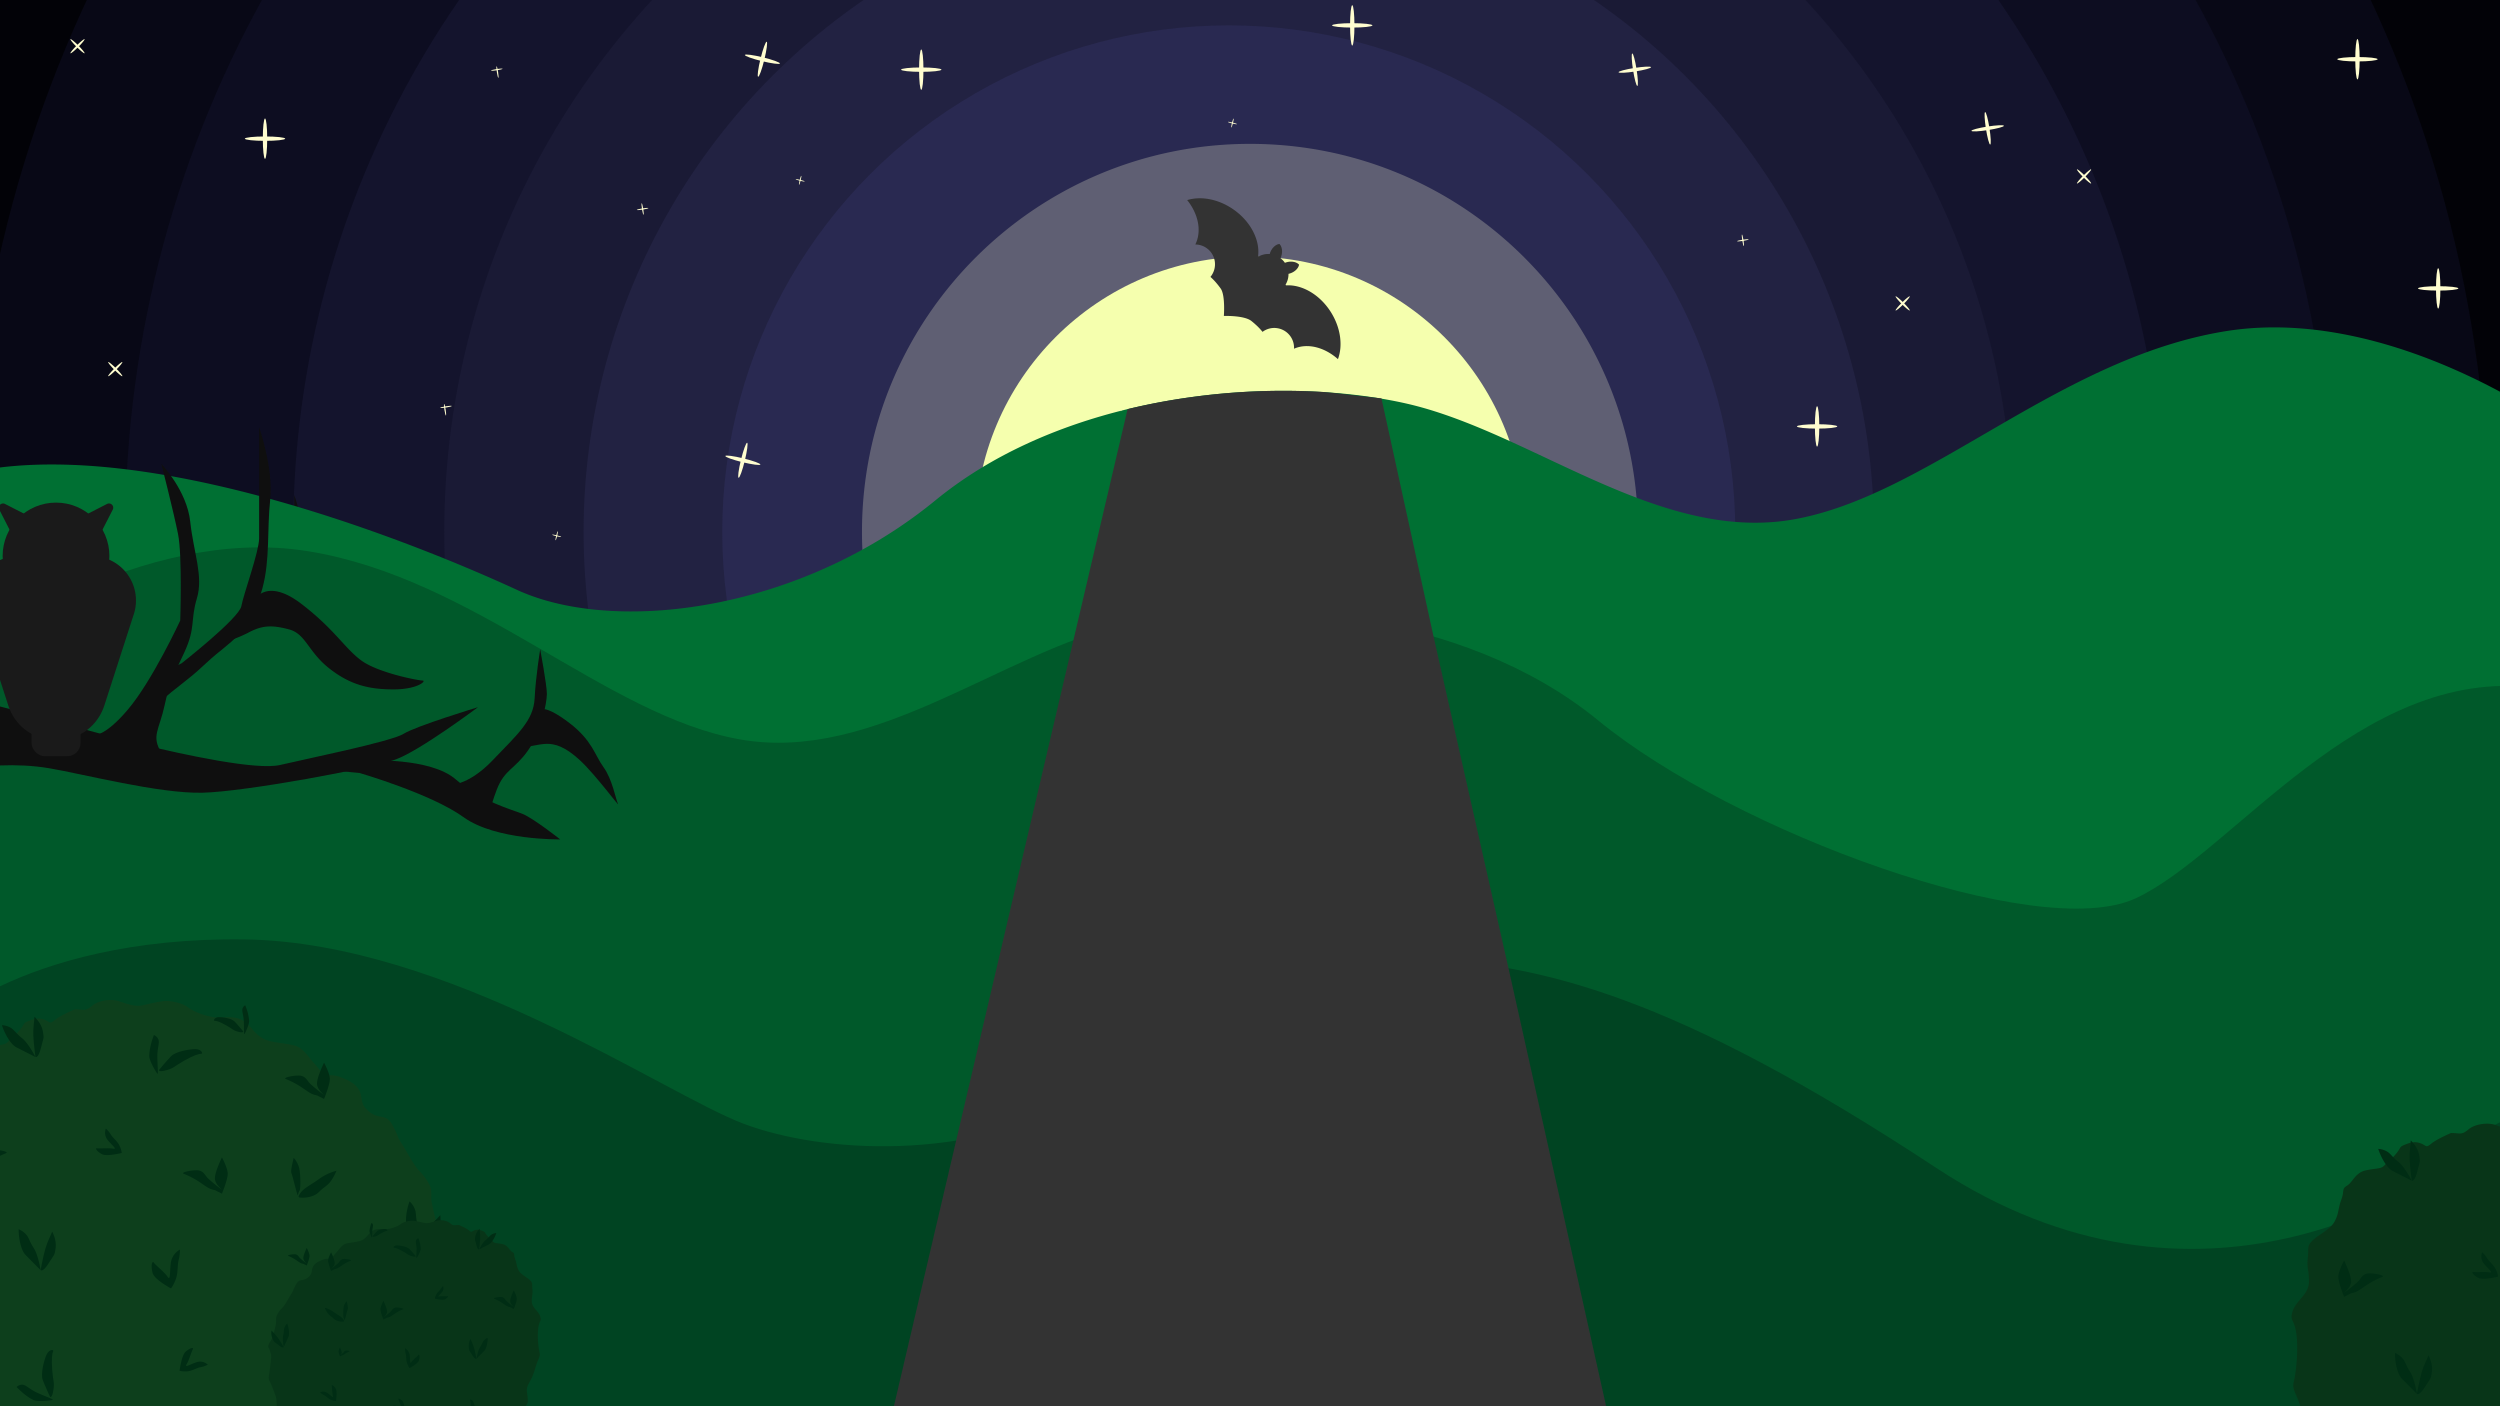 <svg xmlns="http://www.w3.org/2000/svg" width="1920" height="1080" viewBox="0 0 1920 1080">
  <rect x="0" y="0" width="1920" height="1080" fill="#808080" stroke="none"/>
  <defs>
    <style>
      .cls-1 {
        fill: #020207;
      }

      .cls-2 {
        fill: #080816;
      }

      .cls-3 {
        fill: #0d0d21;
      }

      .cls-4 {
        fill: #14142d;
      }

      .cls-5 {
        fill: #1a1a35;
      }

      .cls-6 {
        fill: #222242;
      }

      .cls-7 {
        fill: #292951;
      }

      .cls-8 {
        fill: #bfbfb0;
        opacity: 0.36;
      }

      .cls-9 {
        fill: #f5ffae;
      }

      .cls-10 {
        fill: #002d14;
      }

      .cls-11 {
        fill: #0f0f0f;
      }

      .cls-12 {
        stroke: #000;
        stroke-miterlimit: 10;
      }

      .cls-13 {
        fill: #1a1a1a;
      }

      .cls-14 {
        fill: #fffdcf;
      }

      .cls-15 {
        fill: none;
      }

      .cls-16 {
        fill: #007033;
      }

      .cls-17 {
        fill: #00592a;
      }

      .cls-18 {
        fill: #042;
      }

      .cls-19 {
        fill: #0d3f1c;
      }

      .cls-20 {
        fill: #083518;
      }

      .cls-21 {
        fill: #333;
      }
    </style>
  </defs>
  <g id="Backgrounds">
    <rect class="cls-1" width="1920" height="312"/>
    <circle class="cls-2" cx="943.69" cy="408.49" r="967.49"/>
    <circle class="cls-3" cx="943.69" cy="408.49" r="847.49"/>
    <circle class="cls-4" cx="943.69" cy="408.49" r="718.49"/>
    <circle class="cls-5" cx="943.69" cy="408.49" r="602.49"/>
    <circle class="cls-6" cx="943.69" cy="408.49" r="495.49"/>
    <circle class="cls-7" cx="943.69" cy="408.49" r="389"/>
    <path class="cls-8" d="M1256.86,382.22C1243.56,230,1115.73,110.49,960,110.49c-164.58,0-298,133.42-298,298q0,6.86.31,13.64C669.44,580.38,800,706.49,960,706.49c164.58,0,298-133.42,298-298Q1258,395.22,1256.86,382.22ZM866,314c5.24-1,36-14,91-14q12.12,0,23,.16a512.35,512.35,0,0,0-114,14h0Z"/>
    <circle class="cls-9" cx="960" cy="408" r="211"/>
    <path class="cls-10" d="M1781.07,1083.09s-2.76-8.19-4.93-10.69-8.56-4.78-8.56-4.78,2.64,10.07,5.31,12.12c2.27,1.75,5.33,1.5,6.47,1.7a90,90,0,0,1-9.86.44c-2.79-.17-5-1.73-8,.91s-6,7.17-4.12,6.34a49.8,49.8,0,0,1,10.88-2.61c4.7-.64,5.62-.58,8.52-2.29"/>
    <path class="cls-10" d="M404.44,1050s1.41-4.2,2.53-5.48,4.38-2.45,4.38-2.45-1.35,5.16-2.72,6.21a6.18,6.18,0,0,1-3.31.87,45.07,45.07,0,0,0,5.05.23c1.43-.09,2.58-.89,4.09.47s3.1,3.67,2.12,3.25a25.45,25.45,0,0,0-5.58-1.34c-2.41-.33-2.89-.3-4.37-1.17"/>
    <g>
      <path class="cls-11" d="M2.45,589.14c9.39,0,96.42,25.6,131.4,34.13s90.44,20.48,108.36,16.21,85.33-17.92,94.71-23.89,57.17-20.48,57.17-20.48S349.72,628.39,331,635.22,215.76,660,182.48,660.81,90.34,646.31,64.74,642s-52.9-1.71-60.58.85S2.45,589.14,2.45,589.14Z"/>
      <path class="cls-11" d="M308.76,636.07s48.64-2.56,68.26,14.5,42.67,23,51.2,26.45,29,19.63,29,19.63-49.49.85-74.23-17.07-79.89-33.94-79.89-33.94l-29.33-2.75Z"/>
      <path class="cls-11" d="M371.05,654.84s14.51,1.71,34.13-18.77,31.57-30.72,32.42-47.78,4.27-37.55,4.27-37.55S447,578.05,447,584.87s-4.27,29-14.51,43.52-17.91,14.5-23.89,29.86-6,22.19-6,22.19Z"/>
      <path class="cls-11" d="M441.87,596.82s4.27-3.41,22.18,10.24,19.63,24.74,26.45,34.13,9.39,24.74,11.1,28.15-17.07-22.18-29-33.27S453,623.27,447,623.27s-19.63,3.41-19.63,3.41Z"/>
      <path class="cls-11" d="M98.56,616.42s8,2.58,26.76-19.6,40.1-68.26,40.1-68.26,1.71-49.49-1.71-66.55-12.79-53.76-12.79-53.76,19.62,20.48,22.18,44.37,10.24,41.81,5.12,58.88-.85,22.18-9.39,41-11.09,21.33-15.36,41-10.6,23.74-2.31,37S162.86,648,162.86,648Z"/>
      <path class="cls-11" d="M166.36,561.49s44.28-34.64,46-44S226,475.66,226,465.42V380.1s11.09,31.57,8.53,55.46,0,46.07-6,68.26-12.8,32.42-29.86,46.07-13.66,12.8-29.87,25.6-21.33,16.21-24.74,27.3,5.12-33.27,5.12-33.27Z"/>
      <path class="cls-11" d="M223.44,511.5s9.39-15.36,35,4.26,33.28,34.13,46.08,43.52,43.51,15.36,46.93,15.36-3.42,6.82-22.19,6.82-33.27-3.41-49.49-16.21S261.84,538.8,249,535.39,228.56,532,217.47,538a98.41,98.41,0,0,1-23.89,8.53L220,519.18Z"/>
    </g>
    <path class="cls-12" d="M1796.5,568.34s-6,86-12,101-26.52,54.95-29,52c-1.35-1.61,1.47-19.88,5-28,10-23,15-35,16-52,.25-23.45,4.76-56.85-13-65Z"/>
    <path class="cls-12" d="M1777.5,606.34c0,1,9-6-5,10s-20,18-26,27-11,15-12,22-4,14-3,15,7-23,14-29c15.8-11.33,16.43-30.76,35-14C1782.85,620.75,1783.51,622.27,1777.5,606.34Z"/>
    <path class="cls-12" d="M1751.5,645.34s-3,5,1,15c11.49,25.1-10.51,37.7-22,50-1,2,3-5.48,10-13,14-15,11-38,7-40s-8-4-9,0,5-7,5-7Z"/>
    <path class="cls-12" d="M1744.5,693.42c-22.85,4.22-35.89,5.13-51-12.08,5.15,6.71,5.94,14,19,17,8.63.48,25.24,1.12,28-1Z"/>
    <path class="cls-12" d="M1722.5,698.34c-3.57-3.22-7.22,18.4-8,21-2,7-2,8-7,15s0-9,1-10c2.66-2.67,8.36-22.23,5.45-25.82-1.45-1.18-4.2-3.9-4.2-3.9Z"/>
    <path class="cls-12" d="M1738.5,657.34c8.17,9.27-34,3.65-40,24a21.78,21.78,0,0,1,11-8c7-2,17-5,20-6s5.12,2.42,5.12,2.42Z"/>
    <path class="cls-12" d="M1793.5,594.34c1,0-8-7,12,4s30,19,43,21,73-1,73-1-62,16-76,14-22-14-32-14-13-2-17,3-8,9-9,12-2-21-2-21Z"/>
    <path class="cls-12" d="M1837.5,627.34s2,5,9,15c12,17.56-11.85,41.18-20,53,6.23-24.78,21.76-24.42,7-56-2-7,1-5-8-13s-13-15-13-15C1814.8,613.69,1834.59,623.94,1837.5,627.34Z"/>
    <path class="cls-12" d="M1835.87,645.49c-13.37-7.47-19.07,28.75-28.37,28.85-7,3-20,12-20,12l-5,8a248.49,248.49,0,0,1,22-13c10-5,14-13,18-18,9.2-16.58,10.81-4,21-6Z"/>
    <path class="cls-12" d="M1883.2,620.33c-18.13,6.65-21.47-20.3-15.7-33,3-8,3-20,9-24s12-10,11-10c-19.46,8.32-25.34,18.06-29,40,0,5-1,8-3,14s0,8-3,10a30.79,30.79,0,0,0-6,6l32,2Z"/>
    <g>
      <rect class="cls-13" x="51.23" y="572.97" width="37.59" height="59.79" rx="10.14"/>
      <path class="cls-13" d="M70.26,479h27a34.17,34.17,0,0,1,32.51,44.68l-22.55,69.79h0c-11.6,35.89-62.38,35.89-74,0h0L10.72,523.68C2.78,499.11,17.41,479,43.24,479Z"/>
      <g>
        <path class="cls-13" d="M48.5,461,43,466.5a3.25,3.25,0,0,1-5.19-.82l-7-13.66-4.44-8.68A3.26,3.26,0,0,1,30.8,439l8.67,4.44,13.66,7a3.06,3.06,0,0,1,.82,5.19Z"/>
        <path class="cls-13" d="M91.55,461,97,466.5a3.25,3.25,0,0,0,5.19-.82l7-13.66,4.44-8.68a3.26,3.26,0,0,0-4.38-4.38l-8.68,4.44-13.66,7a3.06,3.06,0,0,0-.81,5.19Z"/>
      </g>
      <circle class="cls-13" cx="70.02" cy="479" r="41"/>
    </g>
    <g>
      <ellipse class="cls-14" cx="1810.53" cy="45.49" rx="1.69" ry="15.49"/>
      <ellipse class="cls-14" cx="1810.53" cy="45.49" rx="15.49" ry="1.69"/>
    </g>
    <g>
      <ellipse class="cls-14" cx="1872.53" cy="221.49" rx="1.69" ry="15.49"/>
      <ellipse class="cls-14" cx="1872.53" cy="221.49" rx="15.49" ry="1.69"/>
    </g>
    <g>
      <ellipse class="cls-14" cx="707.53" cy="53.49" rx="1.69" ry="15.49"/>
      <ellipse class="cls-14" cx="707.53" cy="53.49" rx="15.49" ry="1.69"/>
    </g>
    <g>
      <ellipse class="cls-14" cx="1038.53" cy="19.49" rx="1.69" ry="15.49"/>
      <ellipse class="cls-14" cx="1038.53" cy="19.49" rx="15.49" ry="1.69"/>
    </g>
    <g>
      <ellipse class="cls-14" cx="203.53" cy="106.49" rx="1.69" ry="15.49"/>
      <ellipse class="cls-14" cx="203.53" cy="106.49" rx="15.49" ry="1.69"/>
    </g>
    <g>
      <ellipse class="cls-14" cx="1395.53" cy="327.49" rx="1.69" ry="15.49"/>
      <ellipse class="cls-14" cx="1395.53" cy="327.49" rx="15.49" ry="1.69"/>
    </g>
    <g>
      <ellipse class="cls-14" cx="1600.53" cy="135.49" rx="0.84" ry="7.69" transform="translate(372.98 1171.43) rotate(-45)"/>
      <ellipse class="cls-14" cx="1600.53" cy="135.49" rx="7.69" ry="0.84" transform="translate(372.98 1171.43) rotate(-45)"/>
    </g>
    <g>
      <ellipse class="cls-14" cx="88.53" cy="283.49" rx="0.84" ry="7.69" transform="translate(-174.53 145.63) rotate(-45)"/>
      <ellipse class="cls-14" cx="88.53" cy="283.49" rx="7.69" ry="0.84" transform="translate(-174.53 145.63) rotate(-45)"/>
    </g>
    <g>
      <ellipse class="cls-14" cx="59.53" cy="35.49" rx="0.84" ry="7.69" transform="translate(-7.66 52.49) rotate(-45)"/>
      <ellipse class="cls-14" cx="59.53" cy="35.49" rx="7.69" ry="0.84" transform="translate(-7.66 52.49) rotate(-45)"/>
    </g>
    <g>
      <ellipse class="cls-14" cx="1255.53" cy="53.49" rx="1.38" ry="12.64" transform="translate(6.82 194.72) rotate(-8.89)"/>
      <ellipse class="cls-14" cx="1255.53" cy="53.49" rx="12.64" ry="1.38" transform="translate(6.82 194.72) rotate(-8.89)"/>
    </g>
    <g>
      <ellipse class="cls-14" cx="1526.53" cy="98.49" rx="1.38" ry="12.64" transform="translate(3.12 237.15) rotate(-8.89)"/>
      <ellipse class="cls-14" cx="1526.53" cy="98.49" rx="12.64" ry="1.38" transform="translate(3.12 237.15) rotate(-8.89)"/>
    </g>
    <g>
      <ellipse class="cls-14" cx="585.53" cy="45.49" rx="13.86" ry="1.51" transform="translate(402.27 603.46) rotate(-76.26)"/>
      <ellipse class="cls-14" cx="585.53" cy="45.49" rx="1.51" ry="13.86" transform="translate(402.27 603.46) rotate(-76.26)"/>
    </g>
    <g>
      <ellipse class="cls-14" cx="570.53" cy="353.49" rx="13.86" ry="1.51" transform="translate(91.64 823.73) rotate(-76.26)"/>
      <ellipse class="cls-14" cx="570.53" cy="353.49" rx="1.51" ry="13.86" transform="translate(91.64 823.73) rotate(-76.26)"/>
    </g>
    <g>
      <ellipse class="cls-14" cx="946.53" cy="94.49" rx="3.57" ry="0.39" transform="translate(629.92 991.49) rotate(-76.26)"/>
      <ellipse class="cls-14" cx="946.53" cy="94.49" rx="0.39" ry="3.57" transform="translate(629.92 991.49) rotate(-76.26)"/>
    </g>
    <g>
      <ellipse class="cls-14" cx="614.53" cy="138.49" rx="3.57" ry="0.39" transform="translate(334.04 702.54) rotate(-76.26)"/>
      <ellipse class="cls-14" cx="614.53" cy="138.49" rx="0.39" ry="3.57" transform="translate(334.04 702.54) rotate(-76.26)"/>
    </g>
    <g>
      <ellipse class="cls-14" cx="427.53" cy="411.49" rx="3.57" ry="0.39" transform="translate(-73.73 729.05) rotate(-76.26)"/>
      <ellipse class="cls-14" cx="427.53" cy="411.49" rx="0.39" ry="3.57" transform="translate(-73.73 729.05) rotate(-76.26)"/>
    </g>
    <g>
      <ellipse class="cls-14" cx="943.69" cy="184.49" rx="0.49" ry="4.52" transform="matrix(0.99, -0.15, 0.15, 0.99, -17.18, 148.09)"/>
      <ellipse class="cls-14" cx="943.69" cy="184.49" rx="4.52" ry="0.49" transform="translate(-17.18 148.09) rotate(-8.89)"/>
    </g>
    <g>
      <ellipse class="cls-14" cx="381.53" cy="53.49" rx="0.49" ry="4.52" transform="matrix(0.99, -0.15, 0.15, 0.99, -3.68, 59.62)"/>
      <ellipse class="cls-14" cx="381.53" cy="53.49" rx="4.52" ry="0.49" transform="translate(-3.68 59.62) rotate(-8.89)"/>
    </g>
    <g>
      <ellipse class="cls-14" cx="493.53" cy="160.49" rx="0.49" ry="4.52" transform="translate(-18.88 78.22) rotate(-8.89)"/>
      <ellipse class="cls-14" cx="493.53" cy="160.49" rx="4.52" ry="0.49" transform="translate(-18.88 78.22) rotate(-8.89)"/>
    </g>
    <g>
      <ellipse class="cls-14" cx="342.53" cy="312.49" rx="0.49" ry="4.52" transform="matrix(0.99, -0.15, 0.15, 0.99, -44.19, 56.7)"/>
      <ellipse class="cls-14" cx="342.53" cy="312.49" rx="4.52" ry="0.49" transform="translate(-44.19 56.7) rotate(-8.89)"/>
    </g>
    <g>
      <ellipse class="cls-14" cx="1338.53" cy="184.49" rx="0.49" ry="4.52" transform="translate(-12.43 209.13) rotate(-8.89)"/>
      <ellipse class="cls-14" cx="1338.53" cy="184.49" rx="4.52" ry="0.49" transform="translate(-12.43 209.13) rotate(-8.89)"/>
    </g>
    <rect class="cls-15" width="1918" height="1079"/>
    <path class="cls-16" d="M1967.92,330.37l-22.17,397.51-783.26,33.46L757.13,778.66,257.75,800l-233.5-8.22L-17.17,371.51-.88,359.13C133.49,342.27,322.37,418.57,397,453c62,28.59,170.45,21.42,265.31-30.87a369.35,369.35,0,0,0,56-37.79c42.5-34.83,94.5-57.27,147.69-70.14h0a512.35,512.35,0,0,1,114-14h.11c12.2-.13,24.13.18,35.65.88q2.94.18,5.85.4h.05c12.9.94,25.28,2.39,36.93,4.28.84.14,1.67.27,2.49.42,6.76,1.14,13.28,2.43,19.51,3.86,57.85,13.29,116.3,49.56,176.32,72.22,39.35,14.85,79.37,23.85,120.34,16.69,103.46-18.1,203.55-123.91,332.13-144.61S1967.92,330.37,1967.92,330.37Z"/>
    <path class="cls-17" d="M-22.17,499.37s130-96.77,258.59-76.07S465.1,549.81,568.55,567.91,769.43,501,865.22,479s257.76-11.32,362.27,74.34S1565.37,724.43,1640,690s172.26-178.73,306.63-161.87l16.29,12.38L1921.5,960.78,1688,969,0,896.88Z"/>
    <g>
      <path class="cls-11" d="M-24.55,537.14c9.39,0,96.42,25.6,131.4,34.13s90.44,20.48,108.36,16.21,85.33-17.92,94.71-23.89,57.17-20.48,57.17-20.48S322.72,576.39,304,583.22,188.76,608,155.48,608.81,63.34,594.31,37.74,590s-52.9-1.71-60.58.85S-24.55,537.14-24.55,537.14Z"/>
      <path class="cls-11" d="M281.76,584.07s48.64-2.56,68.26,14.5,42.67,23,51.2,26.45,29,19.63,29,19.63-49.49.85-74.23-17.07-79.89-33.94-79.89-33.94l-29.33-2.75Z"/>
      <path class="cls-11" d="M344.05,602.84s14.51,1.71,34.13-18.77,31.57-30.72,32.42-47.78,4.27-37.55,4.27-37.55S420,526.05,420,532.87s-4.27,29-14.51,43.52-17.91,14.5-23.89,29.86-6,22.19-6,22.19Z"/>
      <path class="cls-11" d="M414.87,544.82s4.27-3.41,22.18,10.24,19.63,24.74,26.45,34.13,9.39,24.74,11.1,28.15-17.07-22.18-29-33.27S426,571.27,420,571.27s-19.63,3.41-19.63,3.41Z"/>
      <path class="cls-11" d="M71.56,564.42s8,2.58,26.76-19.6,40.1-68.26,40.1-68.26,1.71-49.49-1.71-66.55-12.79-53.76-12.79-53.76,19.62,20.48,22.18,44.37,10.24,41.81,5.12,58.88-.85,22.18-9.39,40.95-11.09,21.33-15.36,41-10.6,23.74-2.31,37S135.86,596,135.86,596Z"/>
      <path class="cls-11" d="M139.36,509.49s44.28-34.64,46-44S199,423.66,199,413.42V328.1s11.09,31.57,8.53,55.46,0,46.07-6,68.26-12.8,32.42-29.86,46.07-13.66,12.8-29.87,25.6-21.33,16.21-24.74,27.3,5.12-33.27,5.12-33.27Z"/>
      <path class="cls-11" d="M196.44,459.5s9.39-15.36,35,4.26,33.28,34.13,46.08,43.52,43.51,15.36,46.93,15.36-3.42,6.82-22.19,6.82-33.27-3.41-49.49-16.21S234.84,486.8,222,483.39,201.56,480,190.47,486a98.41,98.41,0,0,1-23.89,8.53L193,467.18Z"/>
    </g>
    <g>
      <rect class="cls-13" x="24.23" y="520.97" width="37.59" height="59.79" rx="10.14"/>
      <path class="cls-13" d="M43.26,427h27a34.17,34.17,0,0,1,32.51,44.68L80.25,541.47h0c-11.6,35.89-62.38,35.89-74,0h0l-22.56-69.79C-24.22,447.11-9.59,427,16.24,427Z"/>
      <g>
        <path class="cls-13" d="M21.5,409,16,414.5a3.25,3.25,0,0,1-5.19-.82L3.86,400l-4.44-8.68A3.26,3.26,0,0,1,3.8,387l8.67,4.44,13.66,7a3.06,3.06,0,0,1,.82,5.19Z"/>
        <path class="cls-13" d="M64.55,409,70,414.5a3.25,3.25,0,0,0,5.19-.82l7-13.66,4.44-8.68A3.26,3.26,0,0,0,82.25,387l-8.68,4.44-13.66,7a3.06,3.06,0,0,0-.81,5.19Z"/>
      </g>
      <circle class="cls-13" cx="43.02" cy="427" r="41"/>
    </g>
    <path class="cls-18" d="M-43.93,787c.4-2.59,15-15.69,43.93-29.51,37.94-18.09,100.62-37.41,188.68-36C344,724,510,840,571,863s172.66,28.93,259.83-19S993.89,732.21,1087.94,736.1s197,27.66,399,160.78S1864.55,913,1901.78,882s14.33-18.12,14.33-18.12L1918,1079l-214,8L0,1079"/>
    <path class="cls-19" d="M57.38,775.16c7.1,0,8,1.79,13.31-2.7s15.09-5.39,20.42-3.59,10.65,3.59,15.09,3.59,16.86-4.49,24-3.59,11.54,2.69,15.09,5.39,16,8.08,25.74,7.19,15.09.89,19.53,5.39,5.33,7.18,11.54,10.78,21.3,3.59,26.63,6.29,9.76,9.88,12.42,12.57,8,9.89,8,9.89,5.33-1.8,12.43.89,11.54,5.4,14.2,9.89.89,9.88,5.33,14.37,7.1,5.39,12.42,6.29,7.11,4.49,9.77,9.88,1.77,5.39,5.32,10.78,8.88,16.18,13.32,20.67,8,9.88,8.87,13.47,0,8.09.89,11.68,3.55,18,7.1,23.36,5.33,9,3.55,11.68-2.66,7.19-3.55,9.88,1.78,20.67,2.67,27.86,1.77,7.18-.89,12.57a237.72,237.72,0,0,0-8.88,22.46c-1.77,5.39-.89,12.58-1.77,18s-14.21,11.68-19.53,16.17-7.1,10.78-10.65,18.87-6.22,6.29-12.43,9.88-7.1,0-12.43,7.19-9.76,21.56-18.64,21.56-7.1-4.49-16-1.79-15.09,13.47-15.09,13.47,2.66-.9-3.55-.9-21.31.9-25.74,3.6-13.32,7.18-19.53,7.18-32.84,2.7-38.17,2.7H103.53c-6.21,0-22.19-3.59-39-1.8s-27.52-8.08-36.39-9-11.54-.9-16.87-3.59-8-11.68-12.43-16.18-3.55-16.17-10.65-19.76-11.54-3.6-15.09-9,0-5.39-.88-12.57-7.11-14.38-12.43-25.16-6.21-7.19-5.33-17.07,2.67-12.58-.88-19.76-6.22-9.89-10.66-25.16-8-16.17-6.21-23.36,3.55-25.15,1.78-36.83-5.33-9-2.67-17.07,12.43-12.58,12.43-22.46-1.78-9.89-.89-18-.89-9,3.55-13.48,13.32-8.08,16.87-14.37,2.66-9.89,5.32-17.07,0-8.09,4.44-10.78,6.21-9.89,14.2-11.68,11.54-.9,14.2-3.6,6.22-5.39,9.77-9.88,1.77-4.49,6.21-6.29,8-2.69,12.43-.9,3.55,3.6,8,0S57.38,775.16,57.38,775.16Z"/>
    <path class="cls-10" d="M-24.73,900.94s-4.44-10.79-4.44-15.28,4.44-12.58,4.44-12.58,6.22,12.58,5.33,17.07c-.76,3.82-4.08,6.34-5.06,7.57a123.42,123.42,0,0,0,10.38-8.46c2.67-2.7,3.55-6.29,8.88-6.29s12.43,1.79,9.76,2.69a67.18,67.18,0,0,0-13.31,7.19c-5.33,3.59-6.21,4.49-10.65,5.39"/>
    <path class="cls-10" d="M235.57,971.91s2.15-5.22,2.15-7.39-2.15-6.09-2.15-6.09-3,6.09-2.57,8.26c.36,1.85,2,3.07,2.44,3.66a59.9,59.9,0,0,1-5-4.09c-1.29-1.31-1.72-3-4.3-3s-6,.87-4.72,1.3a31.89,31.89,0,0,1,6.44,3.48c2.58,1.74,3,2.17,5.16,2.61"/>
    <path class="cls-10" d="M223.81,900.94c-.89-1.8,1.77-11.68,1.77-11.68a18.21,18.21,0,0,1,4.44,9c.89,5.39.89,15.27,0,16.17a9.09,9.09,0,0,0-1.15,3.18c0,.1-.05.2-.07.3C228.47,919.35,224.69,902.73,223.81,900.94Z"/>
    <path class="cls-10" d="M258.42,899.14a39.71,39.71,0,0,0-13.31,6.29c-6.21,4.49-11.72,7-14.29,10.66s-1.69,3.71,1.86,3.71,8.88-.9,12.43-4.49,6.21-4.49,8.88-8.09A40.75,40.75,0,0,0,258.42,899.14Z"/>
    <path class="cls-10" d="M14.33,944.06c0,7.19,1.77,16.17,5.32,19.76L31.19,975.5s-1.77-11.68-5.32-17.07-3.55-8.08-6.22-10.78A15.23,15.23,0,0,0,14.33,944.06Z"/>
    <path class="cls-10" d="M40.07,945.86c-.89,2.69-3.55,7.18-5.33,13.47s-3.55,16.17-3.55,16.17,1.78,1.8,6.22-5.39,4.43-5.39,5.32-11.68S40.07,945.86,40.07,945.86Z"/>
    <path class="cls-10" d="M118.18,794.92c-2.66,7.19-3.55,12.58-3.55,16.17s5.32,12.58,6.21,13.48,0-7.19,0-13.48,1.78-9.88.89-12.57A6.1,6.1,0,0,0,118.18,794.92Z"/>
    <path class="cls-10" d="M122.1,821.78s5.84-7.09,9.39-10.69,14.21-5.39,18.64-5.39,6.22,3.6,4.44,3.6-5.32.89-13.31,5.39-7.1,5.39-13.32,7.18S122.1,821.78,122.1,821.78Z"/>
    <path class="cls-10" d="M241.46,1038.86s-.05-.36-.13-1c-.45-3.32-1.68-14.2.72-17.84,3.48-5.29,6.38-5.88,5.8-4.11s-.58,11.17-1.74,15.28,3.49-1.17,8.71-4.7a10.43,10.43,0,0,1,10.46-.59,24.68,24.68,0,0,1-5.81,4.12c-3.48,1.76-6.39,5.29-10.45,7A21,21,0,0,1,241.46,1038.86Z"/>
    <path class="cls-10" d="M93.5,885.47l-.78.19c-2.65.61-11.35,2.44-14.46.73-4.53-2.49-5.22-4.85-3.76-4.5s9.07-.35,12.48.3-1.21-2.79-4.45-6.86a8.85,8.85,0,0,1-1.25-8.6,20.28,20.28,0,0,1,3.76,4.5c1.68,2.75,4.75,4.89,6.47,8.13A17.74,17.74,0,0,1,93.5,885.47Z"/>
    <path class="cls-10" d="M131.34,989.5l-.85-.46c-2.89-1.62-12.19-7.11-13.32-11.53-1.63-6.44,0-9.47.92-7.86s8.24,7.34,10.61,10.91,1.56-3.92,2.52-10.89a14,14,0,0,1,6.94-10,29.7,29.7,0,0,1-.92,7.86c-1.1,4.29-.42,9.12-1.93,13.94A28.42,28.42,0,0,1,131.34,989.5Z"/>
    <path class="cls-10" d="M12.74,1065.24c5.34,5.45,9.81,8.52,13,10s13.51.35,14.69-.09-6.46-3-12.1-5.63-8.13-5.75-10.92-6.06A6,6,0,0,0,12.74,1065.24Z"/>
    <path class="cls-10" d="M38.49,1072.84s-3.93-8.33-5.68-13.09,1.09-15.32,2.94-19.4,5.82-4.21,5.08-2.58-1.42,5.27-.72,14.49,1.88,8.79.9,15.25S38.49,1072.84,38.49,1072.84Z"/>
    <path class="cls-10" d="M170.45,916.74s4.44-10.78,4.44-15.27-4.44-12.58-4.44-12.58-6.22,12.58-5.33,17.07c.76,3.82,4.08,6.34,5.06,7.56a123.42,123.42,0,0,1-10.38-8.46c-2.67-2.7-3.55-6.29-8.88-6.29s-12.43,1.8-9.76,2.7a66.76,66.76,0,0,1,13.31,7.18c5.33,3.6,6.21,4.49,10.65,5.39"/>
    <path class="cls-10" d="M137.92,1052.74s0-.29.11-.8c.4-2.72,1.88-11.59,4.59-13.9,3.94-3.36,6.36-3.16,5.51-1.9s-3,8.67-4.83,11.65,3-.12,7.93-1.7a8.59,8.59,0,0,1,8.38,2,20.24,20.24,0,0,1-5.51,1.9c-3.14.58-6.23,2.69-9.83,3.14A17.27,17.27,0,0,1,137.92,1052.74Z"/>
    <path class="cls-10" d="M314.52,922.65c-2.42,6.75-3.78,15.81-1.65,20.42l6.92,15s2.26-11.6.74-17.89-.62-8.83-2.22-12.28A15.31,15.31,0,0,0,314.52,922.65Z"/>
    <path class="cls-10" d="M338.11,933.21c-1.74,2.23-5.75,5.53-9.54,10.83s-8.78,14-8.78,14,1.07,2.3,7.66-2.93,6-3.54,8.93-9.15S338.11,933.21,338.11,933.21Z"/>
    <path class="cls-10" d="M248.87,844s4.44-10.78,4.44-15.28-4.44-12.57-4.44-12.57-6.22,12.57-5.33,17.07c.76,3.82,4.08,6.34,5.06,7.56a123.42,123.42,0,0,1-10.38-8.46c-2.67-2.7-3.55-6.29-8.88-6.29s-12.43,1.8-9.76,2.69a67.46,67.46,0,0,1,13.31,7.19c5.33,3.59,6.21,4.49,10.65,5.39"/>
    <path class="cls-10" d="M1.46,787.33c2.24,6.82,6.72,14.78,11.21,17.06l14.58,7.41s-5.32-10.52-10.36-14.51S11,790.75,7.64,789A15.06,15.06,0,0,0,1.46,787.33Z"/>
    <path class="cls-10" d="M26.46,780.83c0,2.84-1.14,8-.87,14.49s1.66,16.48,1.66,16.48,2.24,1.14,4.22-7.09,2.54-6.54,1.43-12.79S26.46,780.83,26.46,780.83Z"/>
    <path class="cls-10" d="M188.35,772.06a39.9,39.9,0,0,1,3,11.87c.14,2.67-3,9.51-3.59,10.21s-.28-5.33-.52-10-1.55-7.27-1.07-9.3A4.27,4.27,0,0,1,188.35,772.06Z"/>
    <path class="cls-10" d="M186.79,792.11s-4.14-5.05-6.62-7.59-9.6-3.5-12.54-3.34-4,2.88-2.79,2.81,3.55.48,9,3.54,4.9,3.75,9.08,4.86S186.79,792.11,186.79,792.11Z"/>
    <path class="cls-20" d="M352.48,940.79c-3.64,0-4.09.92-6.83-1.39s-7.73-2.76-10.47-1.84-5.46,1.84-7.73,1.84-8.65-2.3-12.3-1.84-5.91,1.38-7.73,2.77-8.2,4.14-13.21,3.68-7.73.46-10,2.77-2.73,3.68-5.92,5.53-10.92,1.84-13.65,3.22-5,5.07-6.38,6.45-4.09,5.07-4.09,5.07a10.2,10.2,0,0,0-6.38.46c-3.64,1.38-5.92,2.77-7.28,5.07s-.46,5.07-2.73,7.37a9.55,9.55,0,0,1-6.38,3.23c-2.73.46-3.64,2.3-5,5.06s-.91,2.77-2.73,5.53-4.56,8.3-6.83,10.6-4.1,5.07-4.56,6.91,0,4.15-.45,6-1.82,9.22-3.64,12-2.73,4.61-1.82,6,1.36,3.69,1.82,5.07-.91,10.6-1.37,14.28-.91,3.69.46,6.45a123.33,123.33,0,0,1,4.55,11.52c.91,2.77.45,6.45.91,9.22s7.28,6,10,8.29,3.64,5.53,5.46,9.68,3.18,3.22,6.37,5.07,3.64,0,6.37,3.68,5,11.06,9.56,11.06,3.65-2.3,8.2-.92,7.74,6.91,7.74,6.91-1.37-.46,1.82-.46,10.92.46,13.2,1.84,6.83,3.69,10,3.69,16.85,1.38,19.58,1.38h17.75c3.19,0,11.38-1.84,20-.92s14.11-4.15,18.66-4.61,5.92-.46,8.65-1.84,4.1-6,6.38-8.3,1.82-8.29,5.46-10.13,5.92-1.85,7.74-4.61,0-2.76.45-6.45,3.64-7.37,6.38-12.9,3.18-3.69,2.73-8.76-1.37-6.45.45-10.13,3.19-5.07,5.47-12.9,4.09-8.3,3.18-12-1.82-12.9-.91-18.89,2.73-4.61,1.37-8.76-6.38-6.45-6.38-11.52.91-5.07.46-9.21.45-4.61-1.82-6.91-6.83-4.15-8.65-7.38-1.37-5.06-2.73-8.75,0-4.15-2.28-5.53-3.18-5.07-7.28-6-5.92-.46-7.29-1.84a52.57,52.57,0,0,1-5-5.07c-1.82-2.3-.91-2.3-3.19-3.23s-4.1-1.38-6.37-.46-1.82,1.85-4.1,0S352.48,940.79,352.48,940.79Z"/>
    <path class="cls-10" d="M394.59,1005.29s2.28-5.53,2.28-7.83-2.28-6.45-2.28-6.45-3.19,6.45-2.73,8.75c.39,2,2.09,3.25,2.59,3.88a62.72,62.72,0,0,1-5.32-4.34c-1.37-1.38-1.82-3.22-4.56-3.22s-6.37.92-5,1.38a34.38,34.38,0,0,1,6.83,3.69c2.73,1.84,3.18,2.3,5.46,2.76"/>
    <path class="cls-10" d="M261.09,1041.69a16,16,0,0,1-1.1-3.79,9.41,9.41,0,0,1,1.1-3.12s1.55,3.12,1.33,4.24a4.21,4.21,0,0,1-1.26,1.87,28.19,28.19,0,0,0,2.58-2.1c.66-.67.88-1.56,2.2-1.56s3.08.45,2.42.67a16.11,16.11,0,0,0-3.3,1.79,5.84,5.84,0,0,1-2.64,1.33"/>
    <path class="cls-10" d="M267.13,1005.29c.45-.92-.91-6-.91-6a9.42,9.42,0,0,0-2.28,4.61c-.45,2.76-.45,7.83,0,8.29a4.64,4.64,0,0,1,.59,1.63l0,.16C264.74,1014.74,266.67,1006.21,267.13,1005.29Z"/>
    <path class="cls-10" d="M249.38,1004.37a20.2,20.2,0,0,1,6.82,3.23c3.19,2.3,6,3.57,7.33,5.47s.87,1.9-.95,1.9a9.11,9.11,0,0,1-6.38-2.31c-1.82-1.84-3.18-2.3-4.55-4.14A21.32,21.32,0,0,1,249.38,1004.37Z"/>
    <path class="cls-10" d="M374.56,1027.41c0,3.68-.91,8.29-2.73,10.14l-5.92,6s.91-6,2.73-8.76,1.82-4.15,3.19-5.53A7.75,7.75,0,0,1,374.56,1027.41Z"/>
    <path class="cls-10" d="M361.36,1028.33a71.49,71.49,0,0,1,2.73,6.91c.91,3.23,1.82,8.3,1.82,8.3s-.91.92-3.19-2.77-2.27-2.76-2.73-6A11.75,11.75,0,0,1,361.36,1028.33Z"/>
    <path class="cls-10" d="M321.3,950.92a24.81,24.81,0,0,1,1.82,8.3c0,1.84-2.73,6.45-3.19,6.91s0-3.69,0-6.91-.91-5.07-.45-6.45A3.1,3.1,0,0,1,321.3,950.92Z"/>
    <path class="cls-10" d="M319.29,964.7s-3-3.64-4.82-5.48-7.28-2.77-9.56-2.77-3.18,1.85-2.27,1.85,2.73.46,6.82,2.76,3.65,2.76,6.83,3.69S319.29,964.7,319.29,964.7Z"/>
    <path class="cls-10" d="M258.07,1076s0-.19.07-.5c.23-1.71.86-7.29-.37-9.15-1.78-2.72-3.27-3-3-2.11s.29,5.73.89,7.84-1.79-.61-4.47-2.42a5.34,5.34,0,0,0-5.36-.3,12.45,12.45,0,0,0,3,2.11c1.79.91,3.27,2.72,5.36,3.62A10.72,10.72,0,0,0,258.07,1076Z"/>
    <path class="cls-10" d="M334,997.36l.4.1c1.36.31,5.82,1.25,7.41.37,2.33-1.28,2.68-2.49,1.93-2.31s-4.65-.18-6.4.16.62-1.43,2.28-3.52a4.52,4.52,0,0,0,.64-4.41,10.51,10.51,0,0,0-1.92,2.31c-.87,1.41-2.44,2.51-3.32,4.17A9,9,0,0,0,334,997.36Z"/>
    <path class="cls-10" d="M314.55,1050.71l.44-.24c1.48-.82,6.25-3.64,6.83-5.91.84-3.3,0-4.85-.47-4s-4.23,3.77-5.45,5.6-.79-2-1.29-5.59a7.15,7.15,0,0,0-3.56-5.12,14.93,14.93,0,0,0,.48,4c.56,2.2.21,4.67,1,7.14A14.58,14.58,0,0,0,314.55,1050.71Z"/>
    <path class="cls-10" d="M362.17,1093.45s2-4.27,2.91-6.71-.56-7.85-1.51-10-3-2.16-2.6-1.32.72,2.7.37,7.43-1,4.51-.46,7.82S362.17,1093.45,362.17,1093.45Z"/>
    <path class="cls-10" d="M294.49,1013.4s-2.27-5.53-2.27-7.84,2.27-6.45,2.27-6.45,3.19,6.45,2.74,8.76c-.39,2-2.1,3.25-2.6,3.88a64,64,0,0,0,5.33-4.34c1.36-1.38,1.82-3.23,4.55-3.23s6.37.92,5,1.38a34.91,34.91,0,0,0-6.83,3.69c-2.73,1.84-3.19,2.3-5.46,2.76"/>
    <path class="cls-10" d="M311.18,1083.15s0-.16-.06-.41c-.2-1.4-1-6-2.35-7.13-2-1.73-3.27-1.62-2.83-1s1.53,4.45,2.47,6-1.54-.07-4.06-.87a4.4,4.4,0,0,0-4.3,1,10.36,10.36,0,0,0,2.83,1c1.61.3,3.19,1.39,5,1.62A8.9,8.9,0,0,0,311.18,1083.15Z"/>
    <path class="cls-10" d="M220.61,1016.43c1.24,3.46,1.93,8.11.84,10.47l-3.55,7.67s-1.16-5.94-.38-9.17.32-4.53,1.14-6.3A7.85,7.85,0,0,1,220.61,1016.43Z"/>
    <path class="cls-10" d="M208.51,1021.84a71,71,0,0,1,4.89,5.56c1.94,2.72,4.5,7.17,4.5,7.17s-.54,1.18-3.92-1.5-3.07-1.81-4.59-4.69A11.74,11.74,0,0,1,208.51,1021.84Z"/>
    <path class="cls-10" d="M254.28,976.08s-2.28-5.53-2.28-7.84,2.28-6.45,2.28-6.45,3.18,6.45,2.73,8.76c-.39,2-2.09,3.25-2.59,3.88a64.4,64.4,0,0,0,5.32-4.34c1.36-1.39,1.82-3.23,4.55-3.23s6.37.92,5,1.38a34.37,34.37,0,0,0-6.83,3.69c-2.73,1.84-3.19,2.3-5.46,2.76"/>
    <path class="cls-10" d="M381.16,947c-1.15,3.5-3.45,7.58-5.75,8.75l-7.48,3.8s2.73-5.4,5.32-7.44,3-3.36,4.74-4.23A7.71,7.71,0,0,1,381.16,947Z"/>
    <path class="cls-10" d="M368.34,943.7a70.65,70.65,0,0,1,.44,7.43c-.14,3.35-.85,8.45-.85,8.45s-1.15.58-2.16-3.64-1.3-3.35-.73-6.55A11.6,11.6,0,0,1,368.34,943.7Z"/>
    <path class="cls-10" d="M285.31,939.2a20.56,20.56,0,0,0-1.52,6.09c-.07,1.36,1.56,4.88,1.84,5.23s.14-2.73.27-5.12.79-3.73.54-4.77A2.16,2.16,0,0,0,285.31,939.2Z"/>
    <path class="cls-10" d="M286.11,949.48s2.12-2.59,3.4-3.89,4.92-1.8,6.43-1.72,2,1.48,1.43,1.45-1.82.25-4.62,1.81-2.51,1.92-4.66,2.5S286.11,949.48,286.11,949.48Z"/>
    <path class="cls-10" d="M1926.07,988.09s-2.76-8.19-4.93-10.69-8.56-4.78-8.56-4.78,2.64,10.07,5.31,12.12c2.27,1.75,5.33,1.5,6.47,1.7a90,90,0,0,1-9.86.44c-2.79-.17-5-1.73-8,.91s-6,7.17-4.12,6.34a49.8,49.8,0,0,1,10.88-2.61c4.7-.64,5.62-.58,8.52-2.29"/>
    <path class="cls-20" d="M1882.38,870.16c7.1,0,8,1.79,13.31-2.7s15.09-5.39,20.42-3.59,10.65,3.59,15.09,3.59,16.86-4.49,24-3.59,11.54,2.69,15.09,5.39,16,8.08,25.74,7.19,15.09.89,19.53,5.39,5.33,7.18,11.54,10.78,21.3,3.59,26.63,6.29,9.76,9.88,12.42,12.57,8,9.89,8,9.89,5.33-1.8,12.43.89,11.54,5.4,14.2,9.89.89,9.88,5.33,14.37,7.1,5.39,12.42,6.29,7.11,4.49,9.77,9.88,1.77,5.39,5.32,10.78,8.88,16.18,13.32,20.67,8,9.88,8.87,13.47,0,8.09.89,11.68,3.55,18,7.1,23.36,5.33,9,3.55,11.68-2.66,7.19-3.55,9.88,1.78,20.67,2.67,27.86,1.77,7.18-.89,12.57a237.72,237.72,0,0,0-8.88,22.46c-1.77,5.39-.89,12.58-1.77,18s-14.21,11.68-19.53,16.17-7.1,10.78-10.65,18.87-6.22,6.29-12.43,9.88-7.1,0-12.43,7.19-9.76,21.56-18.64,21.56-7.1-4.49-16-1.79-15.09,13.47-15.09,13.47,2.66-.9-3.55-.9-21.31.9-25.74,3.6-13.32,7.18-19.53,7.18-32.84,2.7-38.17,2.7h-34.62c-6.21,0-22.19-3.59-39-1.8s-27.52-8.08-36.39-9-11.54-.9-16.87-3.59-8-11.68-12.43-16.18-3.55-16.17-10.65-19.76-11.54-3.6-15.09-9,0-5.39-.88-12.57-7.11-14.38-12.43-25.16-6.21-7.19-5.33-17.07,2.67-12.58-.88-19.76-6.22-9.89-10.66-25.16-8-16.17-6.21-23.36,3.55-25.15,1.78-36.83-5.33-9-2.67-17.07,12.43-12.58,12.43-22.46-1.78-9.89-.89-18-.89-9,3.55-13.48,13.32-8.08,16.87-14.37,2.66-9.89,5.32-17.07,0-8.09,4.44-10.78,6.21-9.89,14.2-11.68,11.54-.9,14.2-3.6,6.22-5.39,9.77-9.88,1.77-4.49,6.21-6.29,8-2.69,12.43-.9,3.55,3.6,8,0S1882.38,870.16,1882.38,870.16Z"/>
    <path class="cls-10" d="M1800.27,995.94s-4.44-10.79-4.44-15.28,4.44-12.58,4.44-12.58,6.22,12.58,5.33,17.07c-.76,3.82-4.08,6.34-5.06,7.57a123.42,123.42,0,0,0,10.38-8.46c2.67-2.7,3.55-6.29,8.88-6.29s12.43,1.79,9.76,2.69a67.18,67.18,0,0,0-13.31,7.19c-5.33,3.59-6.21,4.49-10.65,5.39"/>
    <path class="cls-10" d="M1839.33,1039.06c0,7.19,1.77,16.17,5.32,19.76l11.54,11.68s-1.77-11.68-5.32-17.07-3.55-8.08-6.22-10.78A15.23,15.23,0,0,0,1839.33,1039.06Z"/>
    <path class="cls-10" d="M1865.07,1040.86c-.89,2.69-3.55,7.18-5.33,13.47s-3.55,16.17-3.55,16.17,1.78,1.8,6.22-5.39,4.43-5.39,5.32-11.68S1865.07,1040.86,1865.07,1040.86Z"/>
    <path class="cls-10" d="M1918.5,980.47l-.78.19c-2.65.61-11.35,2.44-14.46.73-4.53-2.49-5.22-4.85-3.76-4.5s9.07-.35,12.48.3-1.21-2.79-4.45-6.86a8.85,8.85,0,0,1-1.25-8.6,20.28,20.28,0,0,1,3.76,4.5c1.68,2.75,4.75,4.89,6.47,8.13A17.74,17.74,0,0,1,1918.5,980.47Z"/>
    <path class="cls-10" d="M1826.46,882.33c2.24,6.82,6.72,14.78,11.21,17.06l14.58,7.41s-5.32-10.52-10.36-14.51-5.89-6.54-9.25-8.25A15.06,15.06,0,0,0,1826.46,882.33Z"/>
    <path class="cls-10" d="M1851.46,875.83c0,2.84-1.14,8-.87,14.49s1.66,16.48,1.66,16.48,2.24,1.14,4.22-7.09,2.54-6.54,1.43-12.79S1851.46,875.83,1851.46,875.83Z"/>
    <path class="cls-21" d="M1233.5,1080h-547l.24-1,47.61-203.12,22.78-97.2L824.5,491.21,865.85,314.8l.14-.61c15.26-3.69,30.62-6.61,45.88-8.79l.11,0A516.37,516.37,0,0,1,1015.71,301q8.28.7,16.54,1.69l26.29,3,2.46.28,0,.14L1101,489l57.39,254,4.1,18.38Z"/>
    <g>
      <ellipse class="cls-14" cx="1461.26" cy="233.01" rx="0.84" ry="7.69" transform="translate(263.23 1101.52) rotate(-45)"/>
      <ellipse class="cls-14" cx="1461.26" cy="233.01" rx="7.69" ry="0.84" transform="translate(263.23 1101.52) rotate(-45)"/>
    </g>
    <path class="cls-9" d="M861.73,315.24l-.07.32C858.55,316.05,861.73,315.24,861.73,315.24Z"/>
    <path class="cls-21" d="M1022.24,239.91c-8.58-13.75-22.37-21.52-34.59-20.74l-.34-.54a14.7,14.7,0,0,0,1-2,15,15,0,0,0,1.25-6.32c.3-.07.6-.14.9-.23,3.92-1.16,6.73-4,7.22-6.82-2-2.14-5.85-2.95-9.77-1.79a9.52,9.52,0,0,0-1.1.39,15.36,15.36,0,0,0-1.63-2s-1.13-1.08-1.75-1.57a11.64,11.64,0,0,0,.45-1.08c1.37-3.85.77-7.76-1.27-9.85-2.89.34-5.82,3-7.19,6.84-.11.3-.2.59-.28.89a15.07,15.07,0,0,0-6.38.91,14.24,14.24,0,0,0-2,.93l-.52-.37c1.43-12.16-5.59-26.35-18.87-35.64-11.61-8.13-25.1-10.48-35.61-7.25,8.64,10.79,11.31,24,6.23,34.1a15.19,15.19,0,0,1,12.39,23.89c-.24.34-.49.68-.75,1h0a46.44,46.44,0,0,1,4.94,5.16c.93,1.11,1.93,2.38,2.95,3.82,3.62,5.1,2.41,21,2.41,21l.7,0c3.08-.05,15.54,0,20.44,3.87,1.38,1.1,2.6,2.16,3.66,3.15a45,45,0,0,1,4.89,5.21h0v0c.33-.24.68-.48,1-.7a15.18,15.18,0,0,1,23.19,13.65c10.35-4.54,23.41-1.17,33.73,8C1031.36,265.54,1029.73,251.94,1022.24,239.91Z"/>
  </g>
</svg>
